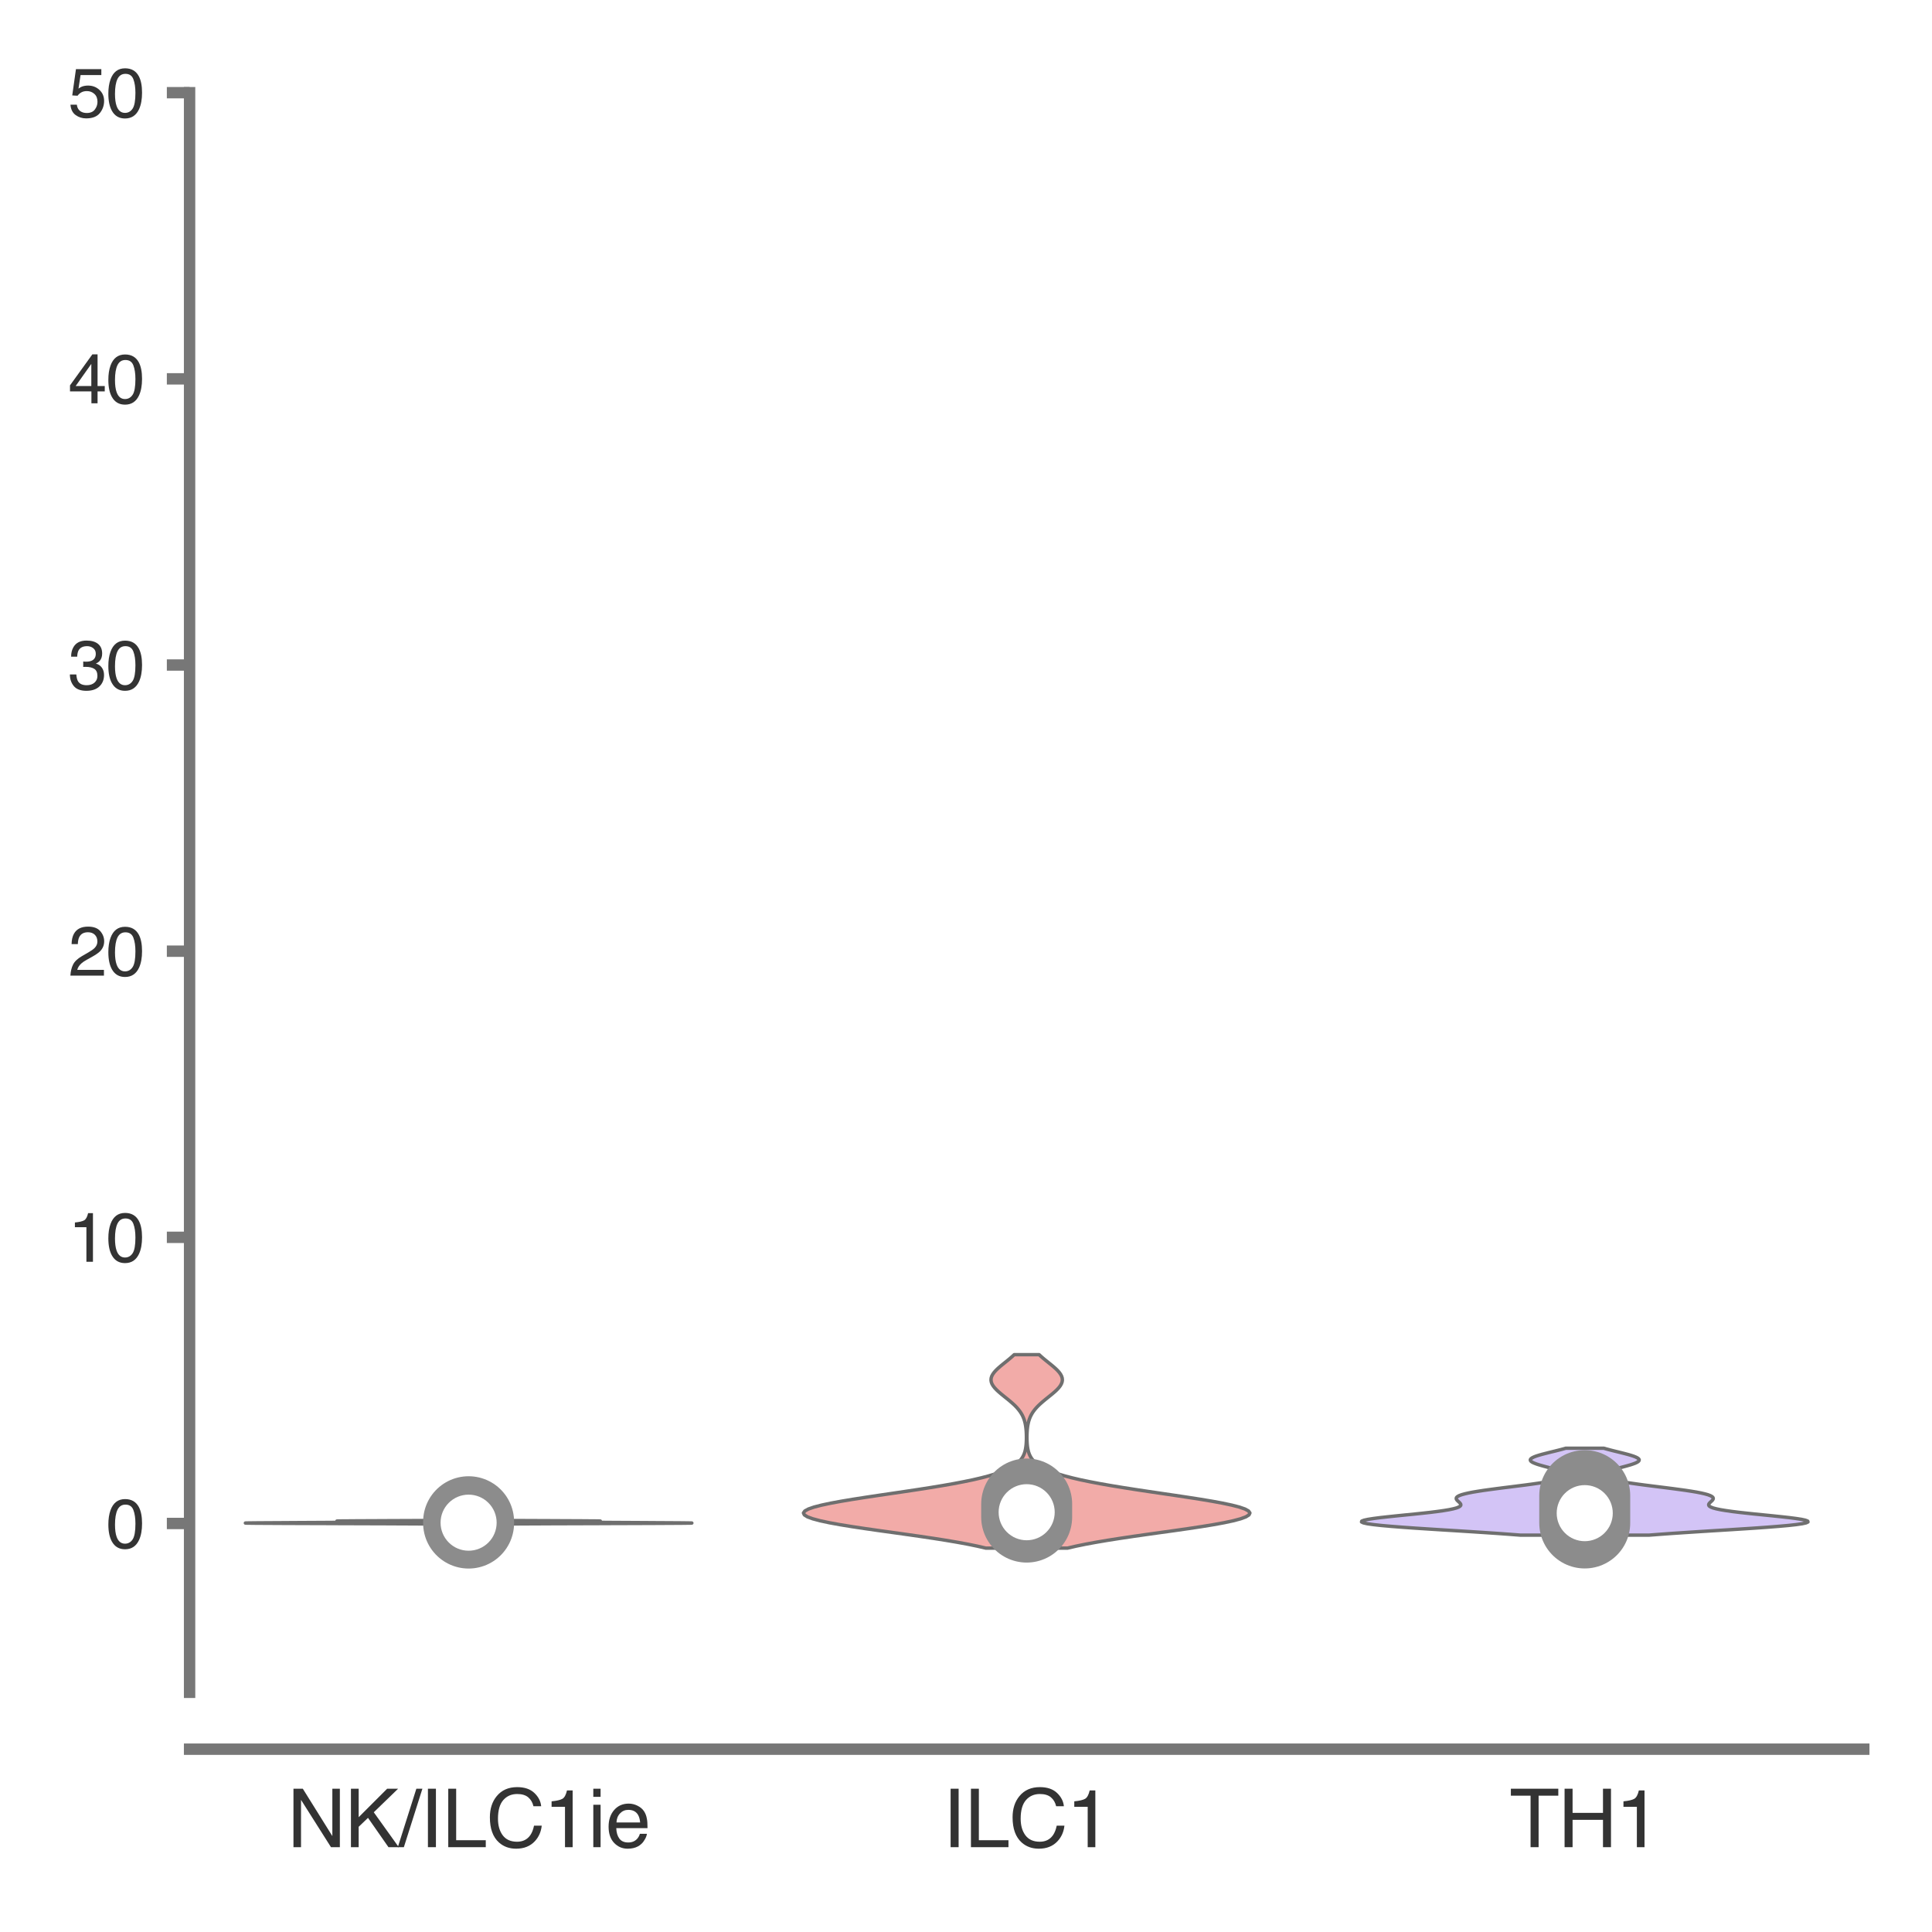 <?xml version="1.0" encoding="utf-8" standalone="no"?>
<!DOCTYPE svg PUBLIC "-//W3C//DTD SVG 1.1//EN"
  "http://www.w3.org/Graphics/SVG/1.1/DTD/svg11.dtd">
<svg xmlns:xlink="http://www.w3.org/1999/xlink" width="84.96pt" height="84.96pt" viewBox="0 0 84.96 84.96" xmlns="http://www.w3.org/2000/svg" version="1.1">
 <defs>
  <style type="text/css">*{stroke-linejoin: round; stroke-linecap: butt}</style>
 </defs>
 <g id="figure_1">
  <g id="patch_1">
   <path d="M 0 84.96 
L 84.96 84.96 
L 84.96 0 
L 0 0 
z
" style="fill: #ffffff"/>
  </g>
  <g id="axes_1">
   <g id="patch_2">
    <path d="M 8.337 74.42 
L 81.96 74.42 
L 81.96 4.076 
L 8.337 4.076 
z
" style="fill: #ffffff"/>
   </g>
   <g id="matplotlib.axis_1">
    <g id="xtick_1">
     <g id="text_1">
      <!-- NK/ILC1ie -->
      <g style="fill: #333333" transform="translate(12.632 81.23) scale(0.035 -0.035)">
       <defs>
        <path id="Helvetica-4e" d="M 488 4591 
L 1222 4591 
L 3541 872 
L 3541 4591 
L 4131 4591 
L 4131 0 
L 3434 0 
L 1081 3716 
L 1081 0 
L 488 0 
L 488 4591 
z
M 2269 4591 
L 2269 4591 
z
" transform="scale(0.016)"/>
        <path id="Helvetica-4b" d="M 488 4591 
L 1094 4591 
L 1094 2353 
L 3331 4591 
L 4191 4591 
L 2281 2741 
L 4244 0 
L 3434 0 
L 1828 2303 
L 1094 1600 
L 1094 0 
L 488 0 
L 488 4591 
z
" transform="scale(0.016)"/>
        <path id="Helvetica-2f" d="M 1456 4591 
L 1931 4591 
L 475 0 
L 0 0 
L 1456 4591 
z
" transform="scale(0.016)"/>
        <path id="Helvetica-49" d="M 628 4591 
L 1256 4591 
L 1256 0 
L 628 0 
L 628 4591 
z
" transform="scale(0.016)"/>
        <path id="Helvetica-4c" d="M 488 4591 
L 1109 4591 
L 1109 547 
L 3434 547 
L 3434 0 
L 488 0 
L 488 4591 
z
" transform="scale(0.016)"/>
        <path id="Helvetica-43" d="M 2422 4716 
Q 3294 4716 3775 4256 
Q 4256 3797 4309 3213 
L 3703 3213 
Q 3600 3656 3292 3915 
Q 2984 4175 2428 4175 
Q 1750 4175 1333 3698 
Q 916 3222 916 2238 
Q 916 1431 1292 929 
Q 1669 428 2416 428 
Q 3103 428 3463 956 
Q 3653 1234 3747 1688 
L 4353 1688 
Q 4272 963 3816 472 
Q 3269 -119 2341 -119 
Q 1541 -119 997 366 
Q 281 1006 281 2344 
Q 281 3359 819 4009 
Q 1400 4716 2422 4716 
z
M 2297 4716 
L 2297 4716 
z
" transform="scale(0.016)"/>
        <path id="Helvetica-31" d="M 613 3169 
L 613 3600 
Q 1222 3659 1462 3798 
Q 1703 3938 1822 4456 
L 2266 4456 
L 2266 0 
L 1666 0 
L 1666 3169 
L 613 3169 
z
" transform="scale(0.016)"/>
        <path id="Helvetica-69" d="M 413 3331 
L 984 3331 
L 984 0 
L 413 0 
L 413 3331 
z
M 413 4591 
L 984 4591 
L 984 3953 
L 413 3953 
L 413 4591 
z
" transform="scale(0.016)"/>
        <path id="Helvetica-65" d="M 1806 3422 
Q 2163 3422 2497 3255 
Q 2831 3088 3006 2822 
Q 3175 2569 3231 2231 
Q 3281 2000 3281 1494 
L 828 1494 
Q 844 984 1069 676 
Q 1294 369 1766 369 
Q 2206 369 2469 659 
Q 2619 828 2681 1050 
L 3234 1050 
Q 3213 866 3089 639 
Q 2966 413 2813 269 
Q 2556 19 2178 -69 
Q 1975 -119 1719 -119 
Q 1094 -119 659 336 
Q 225 791 225 1609 
Q 225 2416 662 2919 
Q 1100 3422 1806 3422 
z
M 2703 1941 
Q 2669 2306 2544 2525 
Q 2313 2931 1772 2931 
Q 1384 2931 1121 2651 
Q 859 2372 844 1941 
L 2703 1941 
z
M 1753 3428 
L 1753 3428 
z
" transform="scale(0.016)"/>
       </defs>
       <use xlink:href="#Helvetica-4e"/>
       <use xlink:href="#Helvetica-4b" x="72.217"/>
       <use xlink:href="#Helvetica-2f" x="138.916"/>
       <use xlink:href="#Helvetica-49" x="166.699"/>
       <use xlink:href="#Helvetica-4c" x="194.482"/>
       <use xlink:href="#Helvetica-43" x="250.098"/>
       <use xlink:href="#Helvetica-31" x="322.314"/>
       <use xlink:href="#Helvetica-69" x="377.93"/>
       <use xlink:href="#Helvetica-65" x="400.146"/>
      </g>
     </g>
    </g>
    <g id="xtick_2">
     <g id="text_2">
      <!-- ILC1 -->
      <g style="fill: #333333" transform="translate(41.452 81.23) scale(0.035 -0.035)">
       <use xlink:href="#Helvetica-49"/>
       <use xlink:href="#Helvetica-4c" x="27.783"/>
       <use xlink:href="#Helvetica-43" x="83.398"/>
       <use xlink:href="#Helvetica-31" x="155.615"/>
      </g>
     </g>
    </g>
    <g id="xtick_3">
     <g id="text_3">
      <!-- TH1 -->
      <g style="fill: #333333" transform="translate(66.383 81.23) scale(0.035 -0.035)">
       <defs>
        <path id="Helvetica-54" d="M 3828 4591 
L 3828 4044 
L 2281 4044 
L 2281 0 
L 1650 0 
L 1650 4044 
L 103 4044 
L 103 4591 
L 3828 4591 
z
" transform="scale(0.016)"/>
        <path id="Helvetica-48" d="M 503 4591 
L 1131 4591 
L 1131 2694 
L 3519 2694 
L 3519 4591 
L 4147 4591 
L 4147 0 
L 3519 0 
L 3519 2147 
L 1131 2147 
L 1131 0 
L 503 0 
L 503 4591 
z
" transform="scale(0.016)"/>
       </defs>
       <use xlink:href="#Helvetica-54"/>
       <use xlink:href="#Helvetica-48" x="61.084"/>
       <use xlink:href="#Helvetica-31" x="133.301"/>
      </g>
     </g>
    </g>
   </g>
   <g id="matplotlib.axis_2">
    <g id="ytick_1">
     <g id="line2d_1">
      <defs>
       <path id="ma2d4c9033a" d="M 0 0 
L -1 0 
" style="stroke: #777777; stroke-width: 0.5"/>
      </defs>
      <g>
       <use xlink:href="#ma2d4c9033a" x="8.337" y="66.995" style="fill: #777777; stroke: #777777; stroke-width: 0.5"/>
      </g>
     </g>
     <g id="text_4">
      <!-- 0 -->
      <g style="fill: #333333" transform="translate(4.669 68.071) scale(0.03 -0.03)">
       <defs>
        <path id="Helvetica-30" d="M 1731 4475 
Q 2600 4475 2988 3759 
Q 3288 3206 3288 2244 
Q 3288 1331 3016 734 
Q 2622 -122 1728 -122 
Q 922 -122 528 578 
Q 200 1163 200 2147 
Q 200 2909 397 3456 
Q 766 4475 1731 4475 
z
M 1725 391 
Q 2163 391 2422 778 
Q 2681 1166 2681 2222 
Q 2681 2984 2493 3476 
Q 2306 3969 1766 3969 
Q 1269 3969 1039 3501 
Q 809 3034 809 2125 
Q 809 1441 956 1025 
Q 1181 391 1725 391 
z
" transform="scale(0.016)"/>
       </defs>
       <use xlink:href="#Helvetica-30"/>
      </g>
     </g>
    </g>
    <g id="ytick_2">
     <g id="line2d_2">
      <g>
       <use xlink:href="#ma2d4c9033a" x="8.337" y="54.411" style="fill: #777777; stroke: #777777; stroke-width: 0.5"/>
      </g>
     </g>
     <g id="text_5">
      <!-- 10 -->
      <g style="fill: #333333" transform="translate(3 55.487) scale(0.03 -0.03)">
       <use xlink:href="#Helvetica-31"/>
       <use xlink:href="#Helvetica-30" x="55.615"/>
      </g>
     </g>
    </g>
    <g id="ytick_3">
     <g id="line2d_3">
      <g>
       <use xlink:href="#ma2d4c9033a" x="8.337" y="41.828" style="fill: #777777; stroke: #777777; stroke-width: 0.5"/>
      </g>
     </g>
     <g id="text_6">
      <!-- 20 -->
      <g style="fill: #333333" transform="translate(3 42.904) scale(0.03 -0.03)">
       <defs>
        <path id="Helvetica-32" d="M 200 0 
Q 231 578 439 1006 
Q 647 1434 1250 1784 
L 1850 2131 
Q 2253 2366 2416 2531 
Q 2672 2791 2672 3125 
Q 2672 3516 2437 3745 
Q 2203 3975 1813 3975 
Q 1234 3975 1013 3538 
Q 894 3303 881 2888 
L 309 2888 
Q 319 3472 525 3841 
Q 891 4491 1816 4491 
Q 2584 4491 2939 4075 
Q 3294 3659 3294 3150 
Q 3294 2613 2916 2231 
Q 2697 2009 2131 1694 
L 1703 1456 
Q 1397 1288 1222 1134 
Q 909 863 828 531 
L 3272 531 
L 3272 0 
L 200 0 
z
" transform="scale(0.016)"/>
       </defs>
       <use xlink:href="#Helvetica-32"/>
       <use xlink:href="#Helvetica-30" x="55.615"/>
      </g>
     </g>
    </g>
    <g id="ytick_4">
     <g id="line2d_4">
      <g>
       <use xlink:href="#ma2d4c9033a" x="8.337" y="29.244" style="fill: #777777; stroke: #777777; stroke-width: 0.5"/>
      </g>
     </g>
     <g id="text_7">
      <!-- 30 -->
      <g style="fill: #333333" transform="translate(3 30.32) scale(0.03 -0.03)">
       <defs>
        <path id="Helvetica-33" d="M 1663 -122 
Q 869 -122 511 314 
Q 153 750 153 1375 
L 741 1375 
Q 778 941 903 744 
Q 1122 391 1694 391 
Q 2138 391 2406 628 
Q 2675 866 2675 1241 
Q 2675 1703 2392 1887 
Q 2109 2072 1606 2072 
Q 1550 2072 1492 2070 
Q 1434 2069 1375 2066 
L 1375 2563 
Q 1463 2553 1522 2550 
Q 1581 2547 1650 2547 
Q 1966 2547 2169 2647 
Q 2525 2822 2525 3272 
Q 2525 3606 2287 3787 
Q 2050 3969 1734 3969 
Q 1172 3969 956 3594 
Q 838 3388 822 3006 
L 266 3006 
Q 266 3506 466 3856 
Q 809 4481 1675 4481 
Q 2359 4481 2734 4176 
Q 3109 3872 3109 3294 
Q 3109 2881 2888 2625 
Q 2750 2466 2531 2375 
Q 2884 2278 3082 2001 
Q 3281 1725 3281 1325 
Q 3281 684 2859 281 
Q 2438 -122 1663 -122 
z
" transform="scale(0.016)"/>
       </defs>
       <use xlink:href="#Helvetica-33"/>
       <use xlink:href="#Helvetica-30" x="55.615"/>
      </g>
     </g>
    </g>
    <g id="ytick_5">
     <g id="line2d_5">
      <g>
       <use xlink:href="#ma2d4c9033a" x="8.337" y="16.66" style="fill: #777777; stroke: #777777; stroke-width: 0.5"/>
      </g>
     </g>
     <g id="text_8">
      <!-- 40 -->
      <g style="fill: #333333" transform="translate(3 17.736) scale(0.03 -0.03)">
       <defs>
        <path id="Helvetica-34" d="M 2116 1584 
L 2116 3613 
L 681 1584 
L 2116 1584 
z
M 2125 0 
L 2125 1094 
L 163 1094 
L 163 1644 
L 2213 4488 
L 2688 4488 
L 2688 1584 
L 3347 1584 
L 3347 1094 
L 2688 1094 
L 2688 0 
L 2125 0 
z
" transform="scale(0.016)"/>
       </defs>
       <use xlink:href="#Helvetica-34"/>
       <use xlink:href="#Helvetica-30" x="55.615"/>
      </g>
     </g>
    </g>
    <g id="ytick_6">
     <g id="line2d_6">
      <g>
       <use xlink:href="#ma2d4c9033a" x="8.337" y="4.076" style="fill: #777777; stroke: #777777; stroke-width: 0.5"/>
      </g>
     </g>
     <g id="text_9">
      <!-- 50 -->
      <g style="fill: #333333" transform="translate(3 5.152) scale(0.03 -0.03)">
       <defs>
        <path id="Helvetica-35" d="M 791 1141 
Q 847 659 1238 475 
Q 1438 381 1700 381 
Q 2200 381 2440 700 
Q 2681 1019 2681 1406 
Q 2681 1875 2395 2131 
Q 2109 2388 1709 2388 
Q 1419 2388 1211 2275 
Q 1003 2163 856 1963 
L 369 1991 
L 709 4400 
L 3034 4400 
L 3034 3856 
L 1131 3856 
L 941 2613 
Q 1097 2731 1238 2791 
Q 1488 2894 1816 2894 
Q 2431 2894 2859 2497 
Q 3288 2100 3288 1491 
Q 3288 856 2895 371 
Q 2503 -113 1644 -113 
Q 1097 -113 676 195 
Q 256 503 206 1141 
L 791 1141 
z
" transform="scale(0.016)"/>
       </defs>
       <use xlink:href="#Helvetica-35"/>
       <use xlink:href="#Helvetica-30" x="55.615"/>
      </g>
     </g>
    </g>
   </g>
   <g id="PolyCollection_1">
    <defs>
     <path id="m900f9d5e1f" d="M 21.981 -17.943 
L 19.233 -17.943 
L 18.989 -17.944 
L 18.717 -17.946 
L 18.417 -17.947 
L 18.091 -17.949 
L 17.738 -17.95 
L 17.362 -17.952 
L 16.965 -17.954 
L 16.55 -17.955 
L 16.12 -17.957 
L 15.679 -17.958 
L 15.233 -17.96 
L 14.786 -17.961 
L 14.342 -17.963 
L 13.908 -17.964 
L 13.486 -17.966 
L 13.084 -17.967 
L 12.703 -17.969 
L 12.349 -17.97 
L 12.026 -17.972 
L 11.736 -17.973 
L 11.481 -17.975 
L 11.265 -17.976 
L 11.088 -17.978 
L 10.953 -17.98 
L 10.858 -17.981 
L 10.804 -17.983 
L 10.791 -17.984 
L 10.817 -17.986 
L 10.881 -17.987 
L 10.981 -17.989 
L 11.115 -17.99 
L 11.279 -17.992 
L 11.469 -17.993 
L 11.684 -17.995 
L 11.919 -17.996 
L 12.169 -17.998 
L 12.432 -17.999 
L 12.703 -18.001 
L 12.978 -18.003 
L 13.253 -18.004 
L 13.526 -18.006 
L 13.794 -18.007 
L 14.052 -18.009 
L 14.3 -18.01 
L 14.536 -18.012 
L 14.758 -18.013 
L 14.966 -18.015 
L 15.161 -18.016 
L 15.341 -18.018 
L 15.509 -18.019 
L 15.666 -18.021 
L 15.814 -18.022 
L 15.954 -18.024 
L 16.088 -18.025 
L 16.218 -18.027 
L 16.346 -18.029 
L 16.471 -18.03 
L 16.595 -18.032 
L 16.716 -18.033 
L 16.835 -18.035 
L 16.948 -18.036 
L 17.053 -18.038 
L 17.146 -18.039 
L 17.225 -18.041 
L 17.284 -18.042 
L 17.321 -18.044 
L 17.33 -18.045 
L 17.311 -18.047 
L 17.259 -18.048 
L 17.174 -18.05 
L 17.056 -18.051 
L 16.907 -18.053 
L 16.73 -18.055 
L 16.528 -18.056 
L 16.308 -18.058 
L 16.077 -18.059 
L 15.843 -18.061 
L 15.614 -18.062 
L 15.399 -18.064 
L 15.207 -18.065 
L 15.046 -18.067 
L 14.924 -18.068 
L 14.845 -18.07 
L 14.815 -18.071 
L 14.836 -18.073 
L 14.91 -18.074 
L 15.036 -18.076 
L 15.211 -18.077 
L 15.431 -18.079 
L 15.69 -18.081 
L 15.982 -18.082 
L 16.299 -18.084 
L 16.635 -18.085 
L 16.98 -18.087 
L 17.329 -18.088 
L 17.674 -18.09 
L 18.009 -18.091 
L 18.329 -18.093 
L 18.629 -18.094 
L 22.586 -18.094 
L 22.586 -18.094 
L 22.886 -18.093 
L 23.206 -18.091 
L 23.541 -18.09 
L 23.885 -18.088 
L 24.234 -18.087 
L 24.58 -18.085 
L 24.915 -18.084 
L 25.233 -18.082 
L 25.525 -18.081 
L 25.784 -18.079 
L 26.004 -18.077 
L 26.178 -18.076 
L 26.304 -18.074 
L 26.378 -18.073 
L 26.4 -18.071 
L 26.37 -18.07 
L 26.291 -18.068 
L 26.168 -18.067 
L 26.007 -18.065 
L 25.815 -18.064 
L 25.6 -18.062 
L 25.372 -18.061 
L 25.137 -18.059 
L 24.906 -18.058 
L 24.687 -18.056 
L 24.485 -18.055 
L 24.307 -18.053 
L 24.158 -18.051 
L 24.04 -18.05 
L 23.956 -18.048 
L 23.904 -18.047 
L 23.884 -18.045 
L 23.894 -18.044 
L 23.93 -18.042 
L 23.99 -18.041 
L 24.068 -18.039 
L 24.162 -18.038 
L 24.267 -18.036 
L 24.38 -18.035 
L 24.498 -18.033 
L 24.62 -18.032 
L 24.744 -18.03 
L 24.869 -18.029 
L 24.996 -18.027 
L 25.127 -18.025 
L 25.261 -18.024 
L 25.401 -18.022 
L 25.548 -18.021 
L 25.705 -18.019 
L 25.873 -18.018 
L 26.054 -18.016 
L 26.248 -18.015 
L 26.456 -18.013 
L 26.679 -18.012 
L 26.914 -18.01 
L 27.162 -18.009 
L 27.421 -18.007 
L 27.688 -18.006 
L 27.961 -18.004 
L 28.237 -18.003 
L 28.512 -18.001 
L 28.783 -17.999 
L 29.045 -17.998 
L 29.296 -17.996 
L 29.53 -17.995 
L 29.745 -17.993 
L 29.936 -17.992 
L 30.1 -17.99 
L 30.233 -17.989 
L 30.333 -17.987 
L 30.397 -17.986 
L 30.424 -17.984 
L 30.411 -17.983 
L 30.357 -17.981 
L 30.262 -17.98 
L 30.126 -17.978 
L 29.95 -17.976 
L 29.733 -17.975 
L 29.479 -17.973 
L 29.189 -17.972 
L 28.865 -17.97 
L 28.511 -17.969 
L 28.131 -17.967 
L 27.728 -17.966 
L 27.307 -17.964 
L 26.872 -17.963 
L 26.429 -17.961 
L 25.982 -17.96 
L 25.535 -17.958 
L 25.095 -17.957 
L 24.665 -17.955 
L 24.25 -17.954 
L 23.852 -17.952 
L 23.476 -17.95 
L 23.124 -17.949 
L 22.798 -17.947 
L 22.498 -17.946 
L 22.226 -17.944 
L 21.981 -17.943 
z
" style="stroke: #6f6f6f; stroke-width: 0.15"/>
    </defs>
    <g clip-path="url(#p73ffe6c83e)">
     <use xlink:href="#m900f9d5e1f" x="0" y="84.96" style="fill: #98daa7; stroke: #6f6f6f; stroke-width: 0.15"/>
    </g>
   </g>
   <g id="PolyCollection_2">
    <defs>
     <path id="mba98906339" d="M 46.944 -16.881 
L 43.353 -16.881 
L 42.981 -16.967 
L 42.563 -17.053 
L 42.098 -17.139 
L 41.59 -17.225 
L 41.043 -17.311 
L 40.465 -17.397 
L 39.864 -17.483 
L 39.251 -17.569 
L 38.638 -17.654 
L 38.039 -17.74 
L 37.468 -17.826 
L 36.94 -17.912 
L 36.468 -17.998 
L 36.066 -18.084 
L 35.743 -18.17 
L 35.509 -18.256 
L 35.371 -18.342 
L 35.332 -18.428 
L 35.392 -18.514 
L 35.548 -18.6 
L 35.796 -18.686 
L 36.126 -18.771 
L 36.53 -18.857 
L 36.996 -18.943 
L 37.511 -19.029 
L 38.062 -19.115 
L 38.636 -19.201 
L 39.22 -19.287 
L 39.803 -19.373 
L 40.374 -19.459 
L 40.924 -19.545 
L 41.446 -19.631 
L 41.934 -19.717 
L 42.384 -19.803 
L 42.794 -19.888 
L 43.162 -19.974 
L 43.489 -20.06 
L 43.775 -20.146 
L 44.023 -20.232 
L 44.236 -20.318 
L 44.415 -20.404 
L 44.565 -20.49 
L 44.69 -20.576 
L 44.791 -20.662 
L 44.873 -20.748 
L 44.938 -20.834 
L 44.99 -20.92 
L 45.03 -21.005 
L 45.061 -21.091 
L 45.084 -21.177 
L 45.102 -21.263 
L 45.114 -21.349 
L 45.124 -21.435 
L 45.13 -21.521 
L 45.134 -21.607 
L 45.136 -21.693 
L 45.136 -21.779 
L 45.135 -21.865 
L 45.132 -21.951 
L 45.127 -22.037 
L 45.119 -22.122 
L 45.109 -22.208 
L 45.096 -22.294 
L 45.079 -22.38 
L 45.057 -22.466 
L 45.03 -22.552 
L 44.996 -22.638 
L 44.956 -22.724 
L 44.907 -22.81 
L 44.85 -22.896 
L 44.784 -22.982 
L 44.71 -23.068 
L 44.627 -23.154 
L 44.535 -23.239 
L 44.437 -23.325 
L 44.334 -23.411 
L 44.227 -23.497 
L 44.12 -23.583 
L 44.015 -23.669 
L 43.915 -23.755 
L 43.823 -23.841 
L 43.742 -23.927 
L 43.675 -24.013 
L 43.624 -24.099 
L 43.592 -24.185 
L 43.579 -24.271 
L 43.586 -24.356 
L 43.612 -24.442 
L 43.658 -24.528 
L 43.72 -24.614 
L 43.797 -24.7 
L 43.886 -24.786 
L 43.984 -24.872 
L 44.088 -24.958 
L 44.195 -25.044 
L 44.302 -25.13 
L 44.406 -25.216 
L 44.506 -25.302 
L 44.6 -25.388 
L 45.697 -25.388 
L 45.697 -25.388 
L 45.79 -25.302 
L 45.89 -25.216 
L 45.995 -25.13 
L 46.102 -25.044 
L 46.209 -24.958 
L 46.313 -24.872 
L 46.411 -24.786 
L 46.5 -24.7 
L 46.577 -24.614 
L 46.639 -24.528 
L 46.684 -24.442 
L 46.711 -24.356 
L 46.718 -24.271 
L 46.705 -24.185 
L 46.672 -24.099 
L 46.622 -24.013 
L 46.555 -23.927 
L 46.474 -23.841 
L 46.382 -23.755 
L 46.282 -23.669 
L 46.176 -23.583 
L 46.069 -23.497 
L 45.963 -23.411 
L 45.859 -23.325 
L 45.761 -23.239 
L 45.67 -23.154 
L 45.587 -23.068 
L 45.512 -22.982 
L 45.446 -22.896 
L 45.389 -22.81 
L 45.341 -22.724 
L 45.3 -22.638 
L 45.267 -22.552 
L 45.239 -22.466 
L 45.218 -22.38 
L 45.2 -22.294 
L 45.187 -22.208 
L 45.177 -22.122 
L 45.17 -22.037 
L 45.165 -21.951 
L 45.162 -21.865 
L 45.16 -21.779 
L 45.161 -21.693 
L 45.163 -21.607 
L 45.167 -21.521 
L 45.173 -21.435 
L 45.182 -21.349 
L 45.195 -21.263 
L 45.213 -21.177 
L 45.236 -21.091 
L 45.267 -21.005 
L 45.307 -20.92 
L 45.358 -20.834 
L 45.424 -20.748 
L 45.506 -20.662 
L 45.607 -20.576 
L 45.731 -20.49 
L 45.881 -20.404 
L 46.061 -20.318 
L 46.273 -20.232 
L 46.521 -20.146 
L 46.808 -20.06 
L 47.134 -19.974 
L 47.502 -19.888 
L 47.912 -19.803 
L 48.362 -19.717 
L 48.851 -19.631 
L 49.373 -19.545 
L 49.923 -19.459 
L 50.494 -19.373 
L 51.077 -19.287 
L 51.661 -19.201 
L 52.234 -19.115 
L 52.785 -19.029 
L 53.3 -18.943 
L 53.766 -18.857 
L 54.17 -18.771 
L 54.501 -18.686 
L 54.749 -18.6 
L 54.905 -18.514 
L 54.965 -18.428 
L 54.925 -18.342 
L 54.787 -18.256 
L 54.554 -18.17 
L 54.231 -18.084 
L 53.828 -17.998 
L 53.356 -17.912 
L 52.828 -17.826 
L 52.257 -17.74 
L 51.659 -17.654 
L 51.046 -17.569 
L 50.433 -17.483 
L 49.832 -17.397 
L 49.254 -17.311 
L 48.707 -17.225 
L 48.199 -17.139 
L 47.734 -17.053 
L 47.315 -16.967 
L 46.944 -16.881 
z
" style="stroke: #6f6f6f; stroke-width: 0.15"/>
    </defs>
    <g clip-path="url(#p73ffe6c83e)">
     <use xlink:href="#mba98906339" x="0" y="84.96" style="fill: #f2aba8; stroke: #6f6f6f; stroke-width: 0.15"/>
    </g>
   </g>
   <g id="PolyCollection_3">
    <defs>
     <path id="mfa7059e73d" d="M 72.516 -17.452 
L 66.863 -17.452 
L 66.369 -17.49 
L 65.833 -17.529 
L 65.262 -17.567 
L 64.663 -17.606 
L 64.047 -17.645 
L 63.426 -17.683 
L 62.815 -17.722 
L 62.227 -17.76 
L 61.678 -17.799 
L 61.181 -17.838 
L 60.751 -17.876 
L 60.398 -17.915 
L 60.13 -17.953 
L 59.955 -17.992 
L 59.873 -18.031 
L 59.883 -18.069 
L 59.982 -18.108 
L 60.16 -18.147 
L 60.407 -18.185 
L 60.71 -18.224 
L 61.055 -18.262 
L 61.427 -18.301 
L 61.812 -18.34 
L 62.195 -18.378 
L 62.565 -18.417 
L 62.91 -18.455 
L 63.221 -18.494 
L 63.494 -18.533 
L 63.723 -18.571 
L 63.908 -18.61 
L 64.049 -18.648 
L 64.148 -18.687 
L 64.209 -18.726 
L 64.238 -18.764 
L 64.239 -18.803 
L 64.219 -18.842 
L 64.186 -18.88 
L 64.145 -18.919 
L 64.103 -18.957 
L 64.067 -18.996 
L 64.043 -19.035 
L 64.037 -19.073 
L 64.052 -19.112 
L 64.095 -19.15 
L 64.166 -19.189 
L 64.269 -19.228 
L 64.405 -19.266 
L 64.573 -19.305 
L 64.773 -19.344 
L 65.001 -19.382 
L 65.255 -19.421 
L 65.53 -19.459 
L 65.822 -19.498 
L 66.124 -19.537 
L 66.432 -19.575 
L 66.739 -19.614 
L 67.041 -19.652 
L 67.331 -19.691 
L 67.606 -19.73 
L 67.861 -19.768 
L 68.092 -19.807 
L 68.297 -19.845 
L 68.474 -19.884 
L 68.621 -19.923 
L 68.738 -19.961 
L 68.825 -20 
L 68.88 -20.039 
L 68.907 -20.077 
L 68.904 -20.116 
L 68.874 -20.154 
L 68.819 -20.193 
L 68.74 -20.232 
L 68.642 -20.27 
L 68.526 -20.309 
L 68.396 -20.347 
L 68.256 -20.386 
L 68.111 -20.425 
L 67.965 -20.463 
L 67.823 -20.502 
L 67.69 -20.54 
L 67.57 -20.579 
L 67.468 -20.618 
L 67.386 -20.656 
L 67.329 -20.695 
L 67.299 -20.734 
L 67.296 -20.772 
L 67.32 -20.811 
L 67.372 -20.849 
L 67.449 -20.888 
L 67.549 -20.927 
L 67.668 -20.965 
L 67.803 -21.004 
L 67.95 -21.042 
L 68.103 -21.081 
L 68.261 -21.12 
L 68.417 -21.158 
L 68.57 -21.197 
L 68.716 -21.235 
L 68.852 -21.274 
L 70.526 -21.274 
L 70.526 -21.274 
L 70.663 -21.235 
L 70.809 -21.197 
L 70.961 -21.158 
L 71.118 -21.12 
L 71.275 -21.081 
L 71.429 -21.042 
L 71.575 -21.004 
L 71.71 -20.965 
L 71.829 -20.927 
L 71.929 -20.888 
L 72.006 -20.849 
L 72.058 -20.811 
L 72.083 -20.772 
L 72.08 -20.734 
L 72.049 -20.695 
L 71.992 -20.656 
L 71.911 -20.618 
L 71.808 -20.579 
L 71.688 -20.54 
L 71.555 -20.502 
L 71.413 -20.463 
L 71.267 -20.425 
L 71.122 -20.386 
L 70.983 -20.347 
L 70.853 -20.309 
L 70.737 -20.27 
L 70.638 -20.232 
L 70.56 -20.193 
L 70.504 -20.154 
L 70.475 -20.116 
L 70.472 -20.077 
L 70.498 -20.039 
L 70.554 -20 
L 70.64 -19.961 
L 70.757 -19.923 
L 70.905 -19.884 
L 71.082 -19.845 
L 71.287 -19.807 
L 71.518 -19.768 
L 71.773 -19.73 
L 72.047 -19.691 
L 72.338 -19.652 
L 72.639 -19.614 
L 72.947 -19.575 
L 73.254 -19.537 
L 73.557 -19.498 
L 73.848 -19.459 
L 74.124 -19.421 
L 74.377 -19.382 
L 74.606 -19.344 
L 74.805 -19.305 
L 74.974 -19.266 
L 75.109 -19.228 
L 75.212 -19.189 
L 75.284 -19.15 
L 75.326 -19.112 
L 75.342 -19.073 
L 75.335 -19.035 
L 75.311 -18.996 
L 75.275 -18.957 
L 75.234 -18.919 
L 75.193 -18.88 
L 75.159 -18.842 
L 75.139 -18.803 
L 75.141 -18.764 
L 75.169 -18.726 
L 75.231 -18.687 
L 75.33 -18.648 
L 75.471 -18.61 
L 75.656 -18.571 
L 75.885 -18.533 
L 76.157 -18.494 
L 76.469 -18.455 
L 76.814 -18.417 
L 77.183 -18.378 
L 77.566 -18.34 
L 77.951 -18.301 
L 78.324 -18.262 
L 78.669 -18.224 
L 78.972 -18.185 
L 79.219 -18.147 
L 79.397 -18.108 
L 79.495 -18.069 
L 79.506 -18.031 
L 79.424 -17.992 
L 79.248 -17.953 
L 78.981 -17.915 
L 78.628 -17.876 
L 78.197 -17.838 
L 77.701 -17.799 
L 77.152 -17.76 
L 76.564 -17.722 
L 75.952 -17.683 
L 75.332 -17.645 
L 74.716 -17.606 
L 74.117 -17.567 
L 73.545 -17.529 
L 73.01 -17.49 
L 72.516 -17.452 
z
" style="stroke: #6f6f6f; stroke-width: 0.15"/>
    </defs>
    <g clip-path="url(#p73ffe6c83e)">
     <use xlink:href="#mfa7059e73d" x="0" y="84.96" style="fill: #d3c4f6; stroke: #6f6f6f; stroke-width: 0.15"/>
    </g>
   </g>
   <g id="line2d_7">
    <path d="M 20.607 66.995 
L 20.607 66.888 
" clip-path="url(#p73ffe6c83e)" style="fill: none; stroke: #8c8c8c; stroke-width: 0.75; stroke-linecap: round"/>
   </g>
   <g id="line2d_8">
    <path d="M 20.607 66.977 
L 20.607 66.918 
" clip-path="url(#p73ffe6c83e)" style="fill: none; stroke: #8c8c8c; stroke-width: 4; stroke-linecap: round"/>
   </g>
   <g id="line2d_9">
    <path d="M 20.607 66.96 
" clip-path="url(#p73ffe6c83e)" style="fill: none; stroke: #6f6f6f; stroke-width: 1.2; stroke-linecap: round"/>
    <defs>
     <path id="mc381680156" d="M 0 0.833 
C 0.221 0.833 0.433 0.746 0.589 0.589 
C 0.746 0.433 0.833 0.221 0.833 0 
C 0.833 -0.221 0.746 -0.433 0.589 -0.589 
C 0.433 -0.746 0.221 -0.833 0 -0.833 
C -0.221 -0.833 -0.433 -0.746 -0.589 -0.589 
C -0.746 -0.433 -0.833 -0.221 -0.833 0 
C -0.833 0.221 -0.746 0.433 -0.589 0.589 
C -0.433 0.746 -0.221 0.833 0 0.833 
z
" style="stroke: #ffffff; stroke-width: 0.8"/>
    </defs>
    <g clip-path="url(#p73ffe6c83e)">
     <use xlink:href="#mc381680156" x="20.607" y="66.96" style="fill: #ffffff; stroke: #ffffff; stroke-width: 0.8"/>
    </g>
   </g>
   <g id="line2d_10">
    <path d="M 45.148 66.975 
L 45.148 65.792 
" clip-path="url(#p73ffe6c83e)" style="fill: none; stroke: #8c8c8c; stroke-width: 0.75; stroke-linecap: round"/>
   </g>
   <g id="line2d_11">
    <path d="M 45.148 66.714 
L 45.148 66.138 
" clip-path="url(#p73ffe6c83e)" style="fill: none; stroke: #8c8c8c; stroke-width: 4; stroke-linecap: round"/>
   </g>
   <g id="line2d_12">
    <path d="M 45.148 66.5 
" clip-path="url(#p73ffe6c83e)" style="fill: none; stroke: #6f6f6f; stroke-width: 1.2; stroke-linecap: round"/>
    <g clip-path="url(#p73ffe6c83e)">
     <use xlink:href="#mc381680156" x="45.148" y="66.5" style="fill: #ffffff; stroke: #ffffff; stroke-width: 0.8"/>
    </g>
   </g>
   <g id="line2d_13">
    <path d="M 69.689 66.992 
L 69.689 64.202 
" clip-path="url(#p73ffe6c83e)" style="fill: none; stroke: #8c8c8c; stroke-width: 0.75; stroke-linecap: round"/>
   </g>
   <g id="line2d_14">
    <path d="M 69.689 66.973 
L 69.689 65.77 
" clip-path="url(#p73ffe6c83e)" style="fill: none; stroke: #8c8c8c; stroke-width: 4; stroke-linecap: round"/>
   </g>
   <g id="line2d_15">
    <path d="M 69.689 66.541 
" clip-path="url(#p73ffe6c83e)" style="fill: none; stroke: #6f6f6f; stroke-width: 1.2; stroke-linecap: round"/>
    <g clip-path="url(#p73ffe6c83e)">
     <use xlink:href="#mc381680156" x="69.689" y="66.541" style="fill: #ffffff; stroke: #ffffff; stroke-width: 0.8"/>
    </g>
   </g>
   <g id="patch_3">
    <path d="M 8.337 74.42 
L 8.337 4.076 
" style="fill: none; stroke: #777777; stroke-width: 0.5; stroke-linejoin: miter; stroke-linecap: square"/>
   </g>
   <g id="patch_4">
    <path d="M 8.337 76.92 
L 81.96 76.92 
" style="fill: none; stroke: #777777; stroke-width: 0.5; stroke-linejoin: miter; stroke-linecap: square"/>
   </g>
  </g>
 </g>
 <defs>
  <clipPath id="p73ffe6c83e">
   <rect x="8.337" y="4.076" width="73.623" height="70.343"/>
  </clipPath>
 </defs>
</svg>
